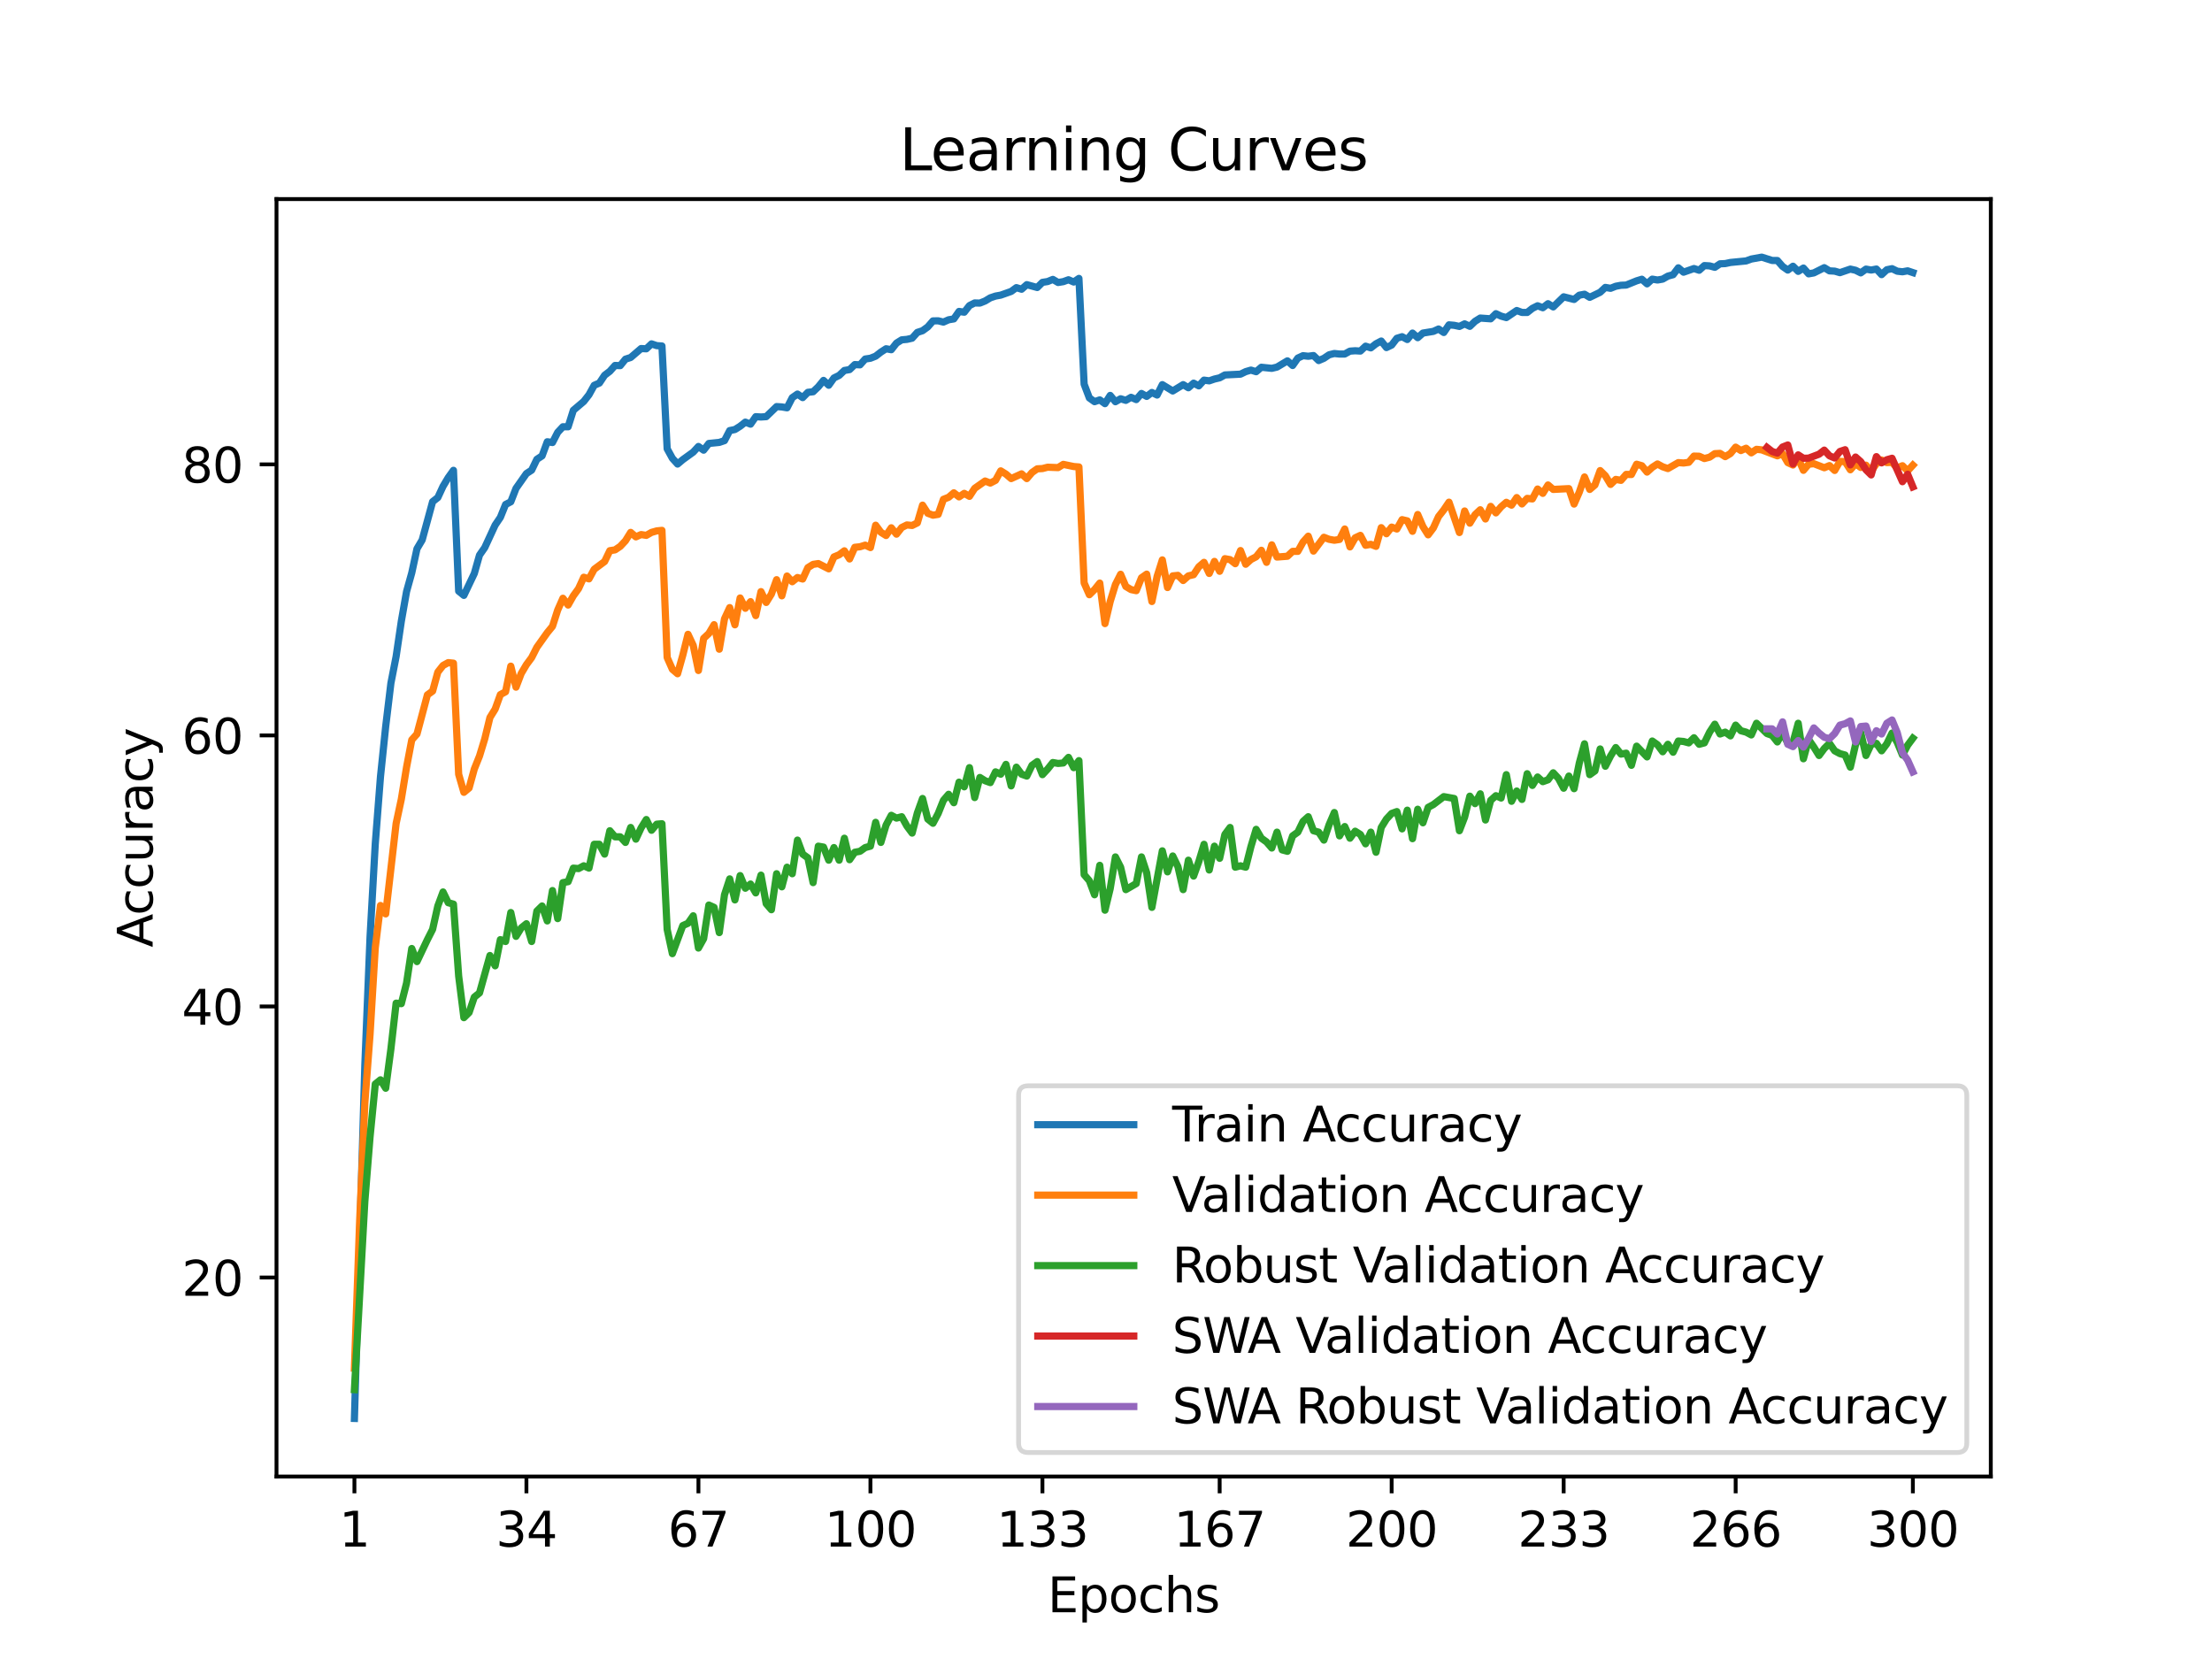 <?xml version="1.0" encoding="utf-8" standalone="no"?>
<!DOCTYPE svg PUBLIC "-//W3C//DTD SVG 1.1//EN"
  "http://www.w3.org/Graphics/SVG/1.1/DTD/svg11.dtd">
<svg xmlns:xlink="http://www.w3.org/1999/xlink" width="460.8pt" height="345.6pt" viewBox="0 0 460.8 345.6" xmlns="http://www.w3.org/2000/svg" version="1.1">
 <defs>
  <style type="text/css">*{stroke-linejoin: round; stroke-linecap: butt}</style>
 </defs>
 <g id="figure_1">
  <g id="patch_1">
   <path d="M 0 345.6 
L 460.8 345.6 
L 460.8 0 
L 0 0 
z
" style="fill: #ffffff"/>
  </g>
  <g id="axes_1">
   <g id="patch_2">
    <path d="M 57.6 307.584 
L 414.72 307.584 
L 414.72 41.472 
L 57.6 41.472 
z
" style="fill: #ffffff"/>
   </g>
   <g id="matplotlib.axis_1">
    <g id="xtick_1">
     <g id="line2d_1">
      <defs>
       <path id="mc4b8dbdd87" d="M 0 0 
L 0 3.5 
" style="stroke: #000000; stroke-width: 0.8"/>
      </defs>
      <g>
       <use xlink:href="#mc4b8dbdd87" x="73.833" y="307.584" style="stroke: #000000; stroke-width: 0.8"/>
      </g>
     </g>
     <g id="text_1">
      <!-- 1 -->
      <g transform="translate(70.651 322.182) scale(0.1 -0.1)">
       <defs>
        <path id="DejaVuSans-31" d="M 794 531 
L 1825 531 
L 1825 4091 
L 703 3866 
L 703 4441 
L 1819 4666 
L 2450 4666 
L 2450 531 
L 3481 531 
L 3481 0 
L 794 0 
L 794 531 
z
" transform="scale(0.016)"/>
       </defs>
       <use xlink:href="#DejaVuSans-31"/>
      </g>
     </g>
    </g>
    <g id="xtick_2">
     <g id="line2d_2">
      <g>
       <use xlink:href="#mc4b8dbdd87" x="109.664" y="307.584" style="stroke: #000000; stroke-width: 0.8"/>
      </g>
     </g>
     <g id="text_2">
      <!-- 34 -->
      <g transform="translate(103.302 322.182) scale(0.1 -0.1)">
       <defs>
        <path id="DejaVuSans-33" d="M 2597 2516 
Q 3050 2419 3304 2112 
Q 3559 1806 3559 1356 
Q 3559 666 3084 287 
Q 2609 -91 1734 -91 
Q 1441 -91 1130 -33 
Q 819 25 488 141 
L 488 750 
Q 750 597 1062 519 
Q 1375 441 1716 441 
Q 2309 441 2620 675 
Q 2931 909 2931 1356 
Q 2931 1769 2642 2001 
Q 2353 2234 1838 2234 
L 1294 2234 
L 1294 2753 
L 1863 2753 
Q 2328 2753 2575 2939 
Q 2822 3125 2822 3475 
Q 2822 3834 2567 4026 
Q 2313 4219 1838 4219 
Q 1578 4219 1281 4162 
Q 984 4106 628 3988 
L 628 4550 
Q 988 4650 1302 4700 
Q 1616 4750 1894 4750 
Q 2613 4750 3031 4423 
Q 3450 4097 3450 3541 
Q 3450 3153 3228 2886 
Q 3006 2619 2597 2516 
z
" transform="scale(0.016)"/>
        <path id="DejaVuSans-34" d="M 2419 4116 
L 825 1625 
L 2419 1625 
L 2419 4116 
z
M 2253 4666 
L 3047 4666 
L 3047 1625 
L 3713 1625 
L 3713 1100 
L 3047 1100 
L 3047 0 
L 2419 0 
L 2419 1100 
L 313 1100 
L 313 1709 
L 2253 4666 
z
" transform="scale(0.016)"/>
       </defs>
       <use xlink:href="#DejaVuSans-33"/>
       <use xlink:href="#DejaVuSans-34" x="63.623"/>
      </g>
     </g>
    </g>
    <g id="xtick_3">
     <g id="line2d_3">
      <g>
       <use xlink:href="#mc4b8dbdd87" x="145.496" y="307.584" style="stroke: #000000; stroke-width: 0.8"/>
      </g>
     </g>
     <g id="text_3">
      <!-- 67 -->
      <g transform="translate(139.133 322.182) scale(0.1 -0.1)">
       <defs>
        <path id="DejaVuSans-36" d="M 2113 2584 
Q 1688 2584 1439 2293 
Q 1191 2003 1191 1497 
Q 1191 994 1439 701 
Q 1688 409 2113 409 
Q 2538 409 2786 701 
Q 3034 994 3034 1497 
Q 3034 2003 2786 2293 
Q 2538 2584 2113 2584 
z
M 3366 4563 
L 3366 3988 
Q 3128 4100 2886 4159 
Q 2644 4219 2406 4219 
Q 1781 4219 1451 3797 
Q 1122 3375 1075 2522 
Q 1259 2794 1537 2939 
Q 1816 3084 2150 3084 
Q 2853 3084 3261 2657 
Q 3669 2231 3669 1497 
Q 3669 778 3244 343 
Q 2819 -91 2113 -91 
Q 1303 -91 875 529 
Q 447 1150 447 2328 
Q 447 3434 972 4092 
Q 1497 4750 2381 4750 
Q 2619 4750 2861 4703 
Q 3103 4656 3366 4563 
z
" transform="scale(0.016)"/>
        <path id="DejaVuSans-37" d="M 525 4666 
L 3525 4666 
L 3525 4397 
L 1831 0 
L 1172 0 
L 2766 4134 
L 525 4134 
L 525 4666 
z
" transform="scale(0.016)"/>
       </defs>
       <use xlink:href="#DejaVuSans-36"/>
       <use xlink:href="#DejaVuSans-37" x="63.623"/>
      </g>
     </g>
    </g>
    <g id="xtick_4">
     <g id="line2d_4">
      <g>
       <use xlink:href="#mc4b8dbdd87" x="181.327" y="307.584" style="stroke: #000000; stroke-width: 0.8"/>
      </g>
     </g>
     <g id="text_4">
      <!-- 100 -->
      <g transform="translate(171.783 322.182) scale(0.1 -0.1)">
       <defs>
        <path id="DejaVuSans-30" d="M 2034 4250 
Q 1547 4250 1301 3770 
Q 1056 3291 1056 2328 
Q 1056 1369 1301 889 
Q 1547 409 2034 409 
Q 2525 409 2770 889 
Q 3016 1369 3016 2328 
Q 3016 3291 2770 3770 
Q 2525 4250 2034 4250 
z
M 2034 4750 
Q 2819 4750 3233 4129 
Q 3647 3509 3647 2328 
Q 3647 1150 3233 529 
Q 2819 -91 2034 -91 
Q 1250 -91 836 529 
Q 422 1150 422 2328 
Q 422 3509 836 4129 
Q 1250 4750 2034 4750 
z
" transform="scale(0.016)"/>
       </defs>
       <use xlink:href="#DejaVuSans-31"/>
       <use xlink:href="#DejaVuSans-30" x="63.623"/>
       <use xlink:href="#DejaVuSans-30" x="127.246"/>
      </g>
     </g>
    </g>
    <g id="xtick_5">
     <g id="line2d_5">
      <g>
       <use xlink:href="#mc4b8dbdd87" x="217.158" y="307.584" style="stroke: #000000; stroke-width: 0.8"/>
      </g>
     </g>
     <g id="text_5">
      <!-- 133 -->
      <g transform="translate(207.615 322.182) scale(0.1 -0.1)">
       <use xlink:href="#DejaVuSans-31"/>
       <use xlink:href="#DejaVuSans-33" x="63.623"/>
       <use xlink:href="#DejaVuSans-33" x="127.246"/>
      </g>
     </g>
    </g>
    <g id="xtick_6">
     <g id="line2d_6">
      <g>
       <use xlink:href="#mc4b8dbdd87" x="254.076" y="307.584" style="stroke: #000000; stroke-width: 0.8"/>
      </g>
     </g>
     <g id="text_6">
      <!-- 167 -->
      <g transform="translate(244.532 322.182) scale(0.1 -0.1)">
       <use xlink:href="#DejaVuSans-31"/>
       <use xlink:href="#DejaVuSans-36" x="63.623"/>
       <use xlink:href="#DejaVuSans-37" x="127.246"/>
      </g>
     </g>
    </g>
    <g id="xtick_7">
     <g id="line2d_7">
      <g>
       <use xlink:href="#mc4b8dbdd87" x="289.907" y="307.584" style="stroke: #000000; stroke-width: 0.8"/>
      </g>
     </g>
     <g id="text_7">
      <!-- 200 -->
      <g transform="translate(280.363 322.182) scale(0.1 -0.1)">
       <defs>
        <path id="DejaVuSans-32" d="M 1228 531 
L 3431 531 
L 3431 0 
L 469 0 
L 469 531 
Q 828 903 1448 1529 
Q 2069 2156 2228 2338 
Q 2531 2678 2651 2914 
Q 2772 3150 2772 3378 
Q 2772 3750 2511 3984 
Q 2250 4219 1831 4219 
Q 1534 4219 1204 4116 
Q 875 4013 500 3803 
L 500 4441 
Q 881 4594 1212 4672 
Q 1544 4750 1819 4750 
Q 2544 4750 2975 4387 
Q 3406 4025 3406 3419 
Q 3406 3131 3298 2873 
Q 3191 2616 2906 2266 
Q 2828 2175 2409 1742 
Q 1991 1309 1228 531 
z
" transform="scale(0.016)"/>
       </defs>
       <use xlink:href="#DejaVuSans-32"/>
       <use xlink:href="#DejaVuSans-30" x="63.623"/>
       <use xlink:href="#DejaVuSans-30" x="127.246"/>
      </g>
     </g>
    </g>
    <g id="xtick_8">
     <g id="line2d_8">
      <g>
       <use xlink:href="#mc4b8dbdd87" x="325.739" y="307.584" style="stroke: #000000; stroke-width: 0.8"/>
      </g>
     </g>
     <g id="text_8">
      <!-- 233 -->
      <g transform="translate(316.195 322.182) scale(0.1 -0.1)">
       <use xlink:href="#DejaVuSans-32"/>
       <use xlink:href="#DejaVuSans-33" x="63.623"/>
       <use xlink:href="#DejaVuSans-33" x="127.246"/>
      </g>
     </g>
    </g>
    <g id="xtick_9">
     <g id="line2d_9">
      <g>
       <use xlink:href="#mc4b8dbdd87" x="361.57" y="307.584" style="stroke: #000000; stroke-width: 0.8"/>
      </g>
     </g>
     <g id="text_9">
      <!-- 266 -->
      <g transform="translate(352.026 322.182) scale(0.1 -0.1)">
       <use xlink:href="#DejaVuSans-32"/>
       <use xlink:href="#DejaVuSans-36" x="63.623"/>
       <use xlink:href="#DejaVuSans-36" x="127.246"/>
      </g>
     </g>
    </g>
    <g id="xtick_10">
     <g id="line2d_10">
      <g>
       <use xlink:href="#mc4b8dbdd87" x="398.487" y="307.584" style="stroke: #000000; stroke-width: 0.8"/>
      </g>
     </g>
     <g id="text_10">
      <!-- 300 -->
      <g transform="translate(388.944 322.182) scale(0.1 -0.1)">
       <use xlink:href="#DejaVuSans-33"/>
       <use xlink:href="#DejaVuSans-30" x="63.623"/>
       <use xlink:href="#DejaVuSans-30" x="127.246"/>
      </g>
     </g>
    </g>
    <g id="text_11">
     <!-- Epochs -->
     <g transform="translate(218.244 335.861) scale(0.1 -0.1)">
      <defs>
       <path id="DejaVuSans-45" d="M 628 4666 
L 3578 4666 
L 3578 4134 
L 1259 4134 
L 1259 2753 
L 3481 2753 
L 3481 2222 
L 1259 2222 
L 1259 531 
L 3634 531 
L 3634 0 
L 628 0 
L 628 4666 
z
" transform="scale(0.016)"/>
       <path id="DejaVuSans-70" d="M 1159 525 
L 1159 -1331 
L 581 -1331 
L 581 3500 
L 1159 3500 
L 1159 2969 
Q 1341 3281 1617 3432 
Q 1894 3584 2278 3584 
Q 2916 3584 3314 3078 
Q 3713 2572 3713 1747 
Q 3713 922 3314 415 
Q 2916 -91 2278 -91 
Q 1894 -91 1617 61 
Q 1341 213 1159 525 
z
M 3116 1747 
Q 3116 2381 2855 2742 
Q 2594 3103 2138 3103 
Q 1681 3103 1420 2742 
Q 1159 2381 1159 1747 
Q 1159 1113 1420 752 
Q 1681 391 2138 391 
Q 2594 391 2855 752 
Q 3116 1113 3116 1747 
z
" transform="scale(0.016)"/>
       <path id="DejaVuSans-6f" d="M 1959 3097 
Q 1497 3097 1228 2736 
Q 959 2375 959 1747 
Q 959 1119 1226 758 
Q 1494 397 1959 397 
Q 2419 397 2687 759 
Q 2956 1122 2956 1747 
Q 2956 2369 2687 2733 
Q 2419 3097 1959 3097 
z
M 1959 3584 
Q 2709 3584 3137 3096 
Q 3566 2609 3566 1747 
Q 3566 888 3137 398 
Q 2709 -91 1959 -91 
Q 1206 -91 779 398 
Q 353 888 353 1747 
Q 353 2609 779 3096 
Q 1206 3584 1959 3584 
z
" transform="scale(0.016)"/>
       <path id="DejaVuSans-63" d="M 3122 3366 
L 3122 2828 
Q 2878 2963 2633 3030 
Q 2388 3097 2138 3097 
Q 1578 3097 1268 2742 
Q 959 2388 959 1747 
Q 959 1106 1268 751 
Q 1578 397 2138 397 
Q 2388 397 2633 464 
Q 2878 531 3122 666 
L 3122 134 
Q 2881 22 2623 -34 
Q 2366 -91 2075 -91 
Q 1284 -91 818 406 
Q 353 903 353 1747 
Q 353 2603 823 3093 
Q 1294 3584 2113 3584 
Q 2378 3584 2631 3529 
Q 2884 3475 3122 3366 
z
" transform="scale(0.016)"/>
       <path id="DejaVuSans-68" d="M 3513 2113 
L 3513 0 
L 2938 0 
L 2938 2094 
Q 2938 2591 2744 2837 
Q 2550 3084 2163 3084 
Q 1697 3084 1428 2787 
Q 1159 2491 1159 1978 
L 1159 0 
L 581 0 
L 581 4863 
L 1159 4863 
L 1159 2956 
Q 1366 3272 1645 3428 
Q 1925 3584 2291 3584 
Q 2894 3584 3203 3211 
Q 3513 2838 3513 2113 
z
" transform="scale(0.016)"/>
       <path id="DejaVuSans-73" d="M 2834 3397 
L 2834 2853 
Q 2591 2978 2328 3040 
Q 2066 3103 1784 3103 
Q 1356 3103 1142 2972 
Q 928 2841 928 2578 
Q 928 2378 1081 2264 
Q 1234 2150 1697 2047 
L 1894 2003 
Q 2506 1872 2764 1633 
Q 3022 1394 3022 966 
Q 3022 478 2636 193 
Q 2250 -91 1575 -91 
Q 1294 -91 989 -36 
Q 684 19 347 128 
L 347 722 
Q 666 556 975 473 
Q 1284 391 1588 391 
Q 1994 391 2212 530 
Q 2431 669 2431 922 
Q 2431 1156 2273 1281 
Q 2116 1406 1581 1522 
L 1381 1569 
Q 847 1681 609 1914 
Q 372 2147 372 2553 
Q 372 3047 722 3315 
Q 1072 3584 1716 3584 
Q 2034 3584 2315 3537 
Q 2597 3491 2834 3397 
z
" transform="scale(0.016)"/>
      </defs>
      <use xlink:href="#DejaVuSans-45"/>
      <use xlink:href="#DejaVuSans-70" x="63.184"/>
      <use xlink:href="#DejaVuSans-6f" x="126.66"/>
      <use xlink:href="#DejaVuSans-63" x="187.842"/>
      <use xlink:href="#DejaVuSans-68" x="242.822"/>
      <use xlink:href="#DejaVuSans-73" x="306.201"/>
     </g>
    </g>
   </g>
   <g id="matplotlib.axis_2">
    <g id="ytick_1">
     <g id="line2d_11">
      <defs>
       <path id="me482e0f009" d="M 0 0 
L -3.5 0 
" style="stroke: #000000; stroke-width: 0.8"/>
      </defs>
      <g>
       <use xlink:href="#me482e0f009" x="57.6" y="266.127" style="stroke: #000000; stroke-width: 0.8"/>
      </g>
     </g>
     <g id="text_12">
      <!-- 20 -->
      <g transform="translate(37.875 269.926) scale(0.1 -0.1)">
       <use xlink:href="#DejaVuSans-32"/>
       <use xlink:href="#DejaVuSans-30" x="63.623"/>
      </g>
     </g>
    </g>
    <g id="ytick_2">
     <g id="line2d_12">
      <g>
       <use xlink:href="#me482e0f009" x="57.6" y="209.663" style="stroke: #000000; stroke-width: 0.8"/>
      </g>
     </g>
     <g id="text_13">
      <!-- 40 -->
      <g transform="translate(37.875 213.462) scale(0.1 -0.1)">
       <use xlink:href="#DejaVuSans-34"/>
       <use xlink:href="#DejaVuSans-30" x="63.623"/>
      </g>
     </g>
    </g>
    <g id="ytick_3">
     <g id="line2d_13">
      <g>
       <use xlink:href="#me482e0f009" x="57.6" y="153.199" style="stroke: #000000; stroke-width: 0.8"/>
      </g>
     </g>
     <g id="text_14">
      <!-- 60 -->
      <g transform="translate(37.875 156.998) scale(0.1 -0.1)">
       <use xlink:href="#DejaVuSans-36"/>
       <use xlink:href="#DejaVuSans-30" x="63.623"/>
      </g>
     </g>
    </g>
    <g id="ytick_4">
     <g id="line2d_14">
      <g>
       <use xlink:href="#me482e0f009" x="57.6" y="96.735" style="stroke: #000000; stroke-width: 0.8"/>
      </g>
     </g>
     <g id="text_15">
      <!-- 80 -->
      <g transform="translate(37.875 100.534) scale(0.1 -0.1)">
       <defs>
        <path id="DejaVuSans-38" d="M 2034 2216 
Q 1584 2216 1326 1975 
Q 1069 1734 1069 1313 
Q 1069 891 1326 650 
Q 1584 409 2034 409 
Q 2484 409 2743 651 
Q 3003 894 3003 1313 
Q 3003 1734 2745 1975 
Q 2488 2216 2034 2216 
z
M 1403 2484 
Q 997 2584 770 2862 
Q 544 3141 544 3541 
Q 544 4100 942 4425 
Q 1341 4750 2034 4750 
Q 2731 4750 3128 4425 
Q 3525 4100 3525 3541 
Q 3525 3141 3298 2862 
Q 3072 2584 2669 2484 
Q 3125 2378 3379 2068 
Q 3634 1759 3634 1313 
Q 3634 634 3220 271 
Q 2806 -91 2034 -91 
Q 1263 -91 848 271 
Q 434 634 434 1313 
Q 434 1759 690 2068 
Q 947 2378 1403 2484 
z
M 1172 3481 
Q 1172 3119 1398 2916 
Q 1625 2713 2034 2713 
Q 2441 2713 2670 2916 
Q 2900 3119 2900 3481 
Q 2900 3844 2670 4047 
Q 2441 4250 2034 4250 
Q 1625 4250 1398 4047 
Q 1172 3844 1172 3481 
z
" transform="scale(0.016)"/>
       </defs>
       <use xlink:href="#DejaVuSans-38"/>
       <use xlink:href="#DejaVuSans-30" x="63.623"/>
      </g>
     </g>
    </g>
    <g id="text_16">
     <!-- Accuracy -->
     <g transform="translate(31.795 197.356) rotate(-90) scale(0.1 -0.1)">
      <defs>
       <path id="DejaVuSans-41" d="M 2188 4044 
L 1331 1722 
L 3047 1722 
L 2188 4044 
z
M 1831 4666 
L 2547 4666 
L 4325 0 
L 3669 0 
L 3244 1197 
L 1141 1197 
L 716 0 
L 50 0 
L 1831 4666 
z
" transform="scale(0.016)"/>
       <path id="DejaVuSans-75" d="M 544 1381 
L 544 3500 
L 1119 3500 
L 1119 1403 
Q 1119 906 1312 657 
Q 1506 409 1894 409 
Q 2359 409 2629 706 
Q 2900 1003 2900 1516 
L 2900 3500 
L 3475 3500 
L 3475 0 
L 2900 0 
L 2900 538 
Q 2691 219 2414 64 
Q 2138 -91 1772 -91 
Q 1169 -91 856 284 
Q 544 659 544 1381 
z
M 1991 3584 
L 1991 3584 
z
" transform="scale(0.016)"/>
       <path id="DejaVuSans-72" d="M 2631 2963 
Q 2534 3019 2420 3045 
Q 2306 3072 2169 3072 
Q 1681 3072 1420 2755 
Q 1159 2438 1159 1844 
L 1159 0 
L 581 0 
L 581 3500 
L 1159 3500 
L 1159 2956 
Q 1341 3275 1631 3429 
Q 1922 3584 2338 3584 
Q 2397 3584 2469 3576 
Q 2541 3569 2628 3553 
L 2631 2963 
z
" transform="scale(0.016)"/>
       <path id="DejaVuSans-61" d="M 2194 1759 
Q 1497 1759 1228 1600 
Q 959 1441 959 1056 
Q 959 750 1161 570 
Q 1363 391 1709 391 
Q 2188 391 2477 730 
Q 2766 1069 2766 1631 
L 2766 1759 
L 2194 1759 
z
M 3341 1997 
L 3341 0 
L 2766 0 
L 2766 531 
Q 2569 213 2275 61 
Q 1981 -91 1556 -91 
Q 1019 -91 701 211 
Q 384 513 384 1019 
Q 384 1609 779 1909 
Q 1175 2209 1959 2209 
L 2766 2209 
L 2766 2266 
Q 2766 2663 2505 2880 
Q 2244 3097 1772 3097 
Q 1472 3097 1187 3025 
Q 903 2953 641 2809 
L 641 3341 
Q 956 3463 1253 3523 
Q 1550 3584 1831 3584 
Q 2591 3584 2966 3190 
Q 3341 2797 3341 1997 
z
" transform="scale(0.016)"/>
       <path id="DejaVuSans-79" d="M 2059 -325 
Q 1816 -950 1584 -1140 
Q 1353 -1331 966 -1331 
L 506 -1331 
L 506 -850 
L 844 -850 
Q 1081 -850 1212 -737 
Q 1344 -625 1503 -206 
L 1606 56 
L 191 3500 
L 800 3500 
L 1894 763 
L 2988 3500 
L 3597 3500 
L 2059 -325 
z
" transform="scale(0.016)"/>
      </defs>
      <use xlink:href="#DejaVuSans-41"/>
      <use xlink:href="#DejaVuSans-63" x="66.658"/>
      <use xlink:href="#DejaVuSans-63" x="121.639"/>
      <use xlink:href="#DejaVuSans-75" x="176.619"/>
      <use xlink:href="#DejaVuSans-72" x="239.998"/>
      <use xlink:href="#DejaVuSans-61" x="281.111"/>
      <use xlink:href="#DejaVuSans-63" x="342.391"/>
      <use xlink:href="#DejaVuSans-79" x="397.371"/>
     </g>
    </g>
   </g>
   <g id="line2d_15">
    <path d="M 73.833 295.488 
L 76.004 221.887 
L 77.09 195.159 
L 78.176 175.763 
L 79.262 161.788 
L 80.348 151.328 
L 81.433 142.315 
L 82.519 136.761 
L 83.605 129.399 
L 84.691 123.238 
L 85.777 119.341 
L 86.862 114.316 
L 87.948 112.481 
L 90.12 104.506 
L 91.206 103.652 
L 92.291 101.308 
L 93.377 99.494 
L 94.463 97.977 
L 95.549 123.146 
L 96.635 124.028 
L 98.806 119.469 
L 99.892 115.636 
L 100.978 114.083 
L 103.149 109.383 
L 104.235 107.78 
L 105.321 105.091 
L 106.407 104.534 
L 107.493 101.739 
L 109.664 98.647 
L 110.75 97.942 
L 111.836 95.683 
L 112.922 94.97 
L 114.007 92.027 
L 115.093 92.182 
L 116.179 90.065 
L 117.265 88.9 
L 118.351 88.907 
L 119.436 85.47 
L 121.608 83.628 
L 122.694 82.238 
L 123.78 80.268 
L 124.865 79.796 
L 125.951 78.172 
L 127.037 77.346 
L 128.123 76.132 
L 129.209 76.168 
L 130.294 74.82 
L 131.38 74.474 
L 133.552 72.61 
L 134.638 72.66 
L 135.723 71.636 
L 136.809 72.003 
L 137.895 72.074 
L 138.981 93.488 
L 140.067 95.471 
L 141.152 96.671 
L 142.238 95.754 
L 144.41 94.187 
L 145.496 93.008 
L 146.581 93.777 
L 147.667 92.38 
L 149.839 92.161 
L 150.925 91.794 
L 152.01 89.698 
L 153.096 89.479 
L 154.182 88.794 
L 155.268 87.94 
L 156.354 88.357 
L 157.439 86.804 
L 158.525 86.868 
L 159.611 86.797 
L 161.783 84.701 
L 162.868 84.771 
L 163.954 84.955 
L 165.04 82.845 
L 166.126 82.089 
L 167.212 82.83 
L 168.297 81.729 
L 169.383 81.609 
L 170.469 80.572 
L 171.555 79.245 
L 172.641 80.254 
L 173.726 78.737 
L 174.812 78.207 
L 175.898 77.177 
L 176.984 76.994 
L 178.07 75.949 
L 179.155 76.005 
L 180.241 74.791 
L 181.327 74.629 
L 182.413 74.199 
L 183.499 73.352 
L 184.584 72.653 
L 185.67 72.85 
L 186.756 71.474 
L 187.842 70.797 
L 188.928 70.698 
L 190.013 70.451 
L 191.099 69.244 
L 192.185 68.891 
L 193.271 68.1 
L 194.357 66.851 
L 195.442 66.83 
L 196.528 67.098 
L 197.614 66.618 
L 198.7 66.435 
L 199.786 64.875 
L 200.871 65.037 
L 201.957 63.654 
L 203.043 63.11 
L 204.129 63.139 
L 205.215 62.701 
L 206.3 62.045 
L 207.386 61.678 
L 208.472 61.48 
L 210.644 60.711 
L 211.729 59.92 
L 212.815 60.252 
L 213.901 59.299 
L 216.073 59.892 
L 217.158 58.819 
L 218.244 58.65 
L 219.33 58.205 
L 220.416 58.847 
L 221.502 58.671 
L 222.587 58.276 
L 223.673 58.749 
L 224.759 58 
L 225.845 80.035 
L 226.931 82.901 
L 228.016 83.677 
L 229.102 83.303 
L 230.188 84.087 
L 231.274 82.372 
L 232.36 83.684 
L 233.445 83.07 
L 234.531 83.402 
L 235.617 82.767 
L 236.703 83.24 
L 237.789 81.969 
L 238.875 82.576 
L 239.96 81.758 
L 241.046 82.294 
L 242.132 80.127 
L 244.304 81.447 
L 246.475 80.127 
L 247.561 80.777 
L 248.647 79.817 
L 249.733 80.381 
L 250.818 79.189 
L 251.904 79.337 
L 252.99 78.963 
L 254.076 78.709 
L 255.162 78.109 
L 258.419 77.946 
L 259.505 77.417 
L 260.591 77.099 
L 261.676 77.431 
L 262.762 76.506 
L 264.934 76.732 
L 266.02 76.471 
L 268.191 75.173 
L 269.277 76.139 
L 270.363 74.594 
L 271.449 74.093 
L 272.534 74.213 
L 273.62 74.064 
L 274.706 75.109 
L 275.792 74.643 
L 276.878 73.909 
L 277.963 73.641 
L 279.049 73.754 
L 280.135 73.747 
L 281.221 73.147 
L 282.307 73.069 
L 283.392 73.133 
L 284.478 72.116 
L 285.564 72.469 
L 286.65 71.615 
L 287.736 71.044 
L 288.821 72.406 
L 289.907 71.884 
L 290.993 70.472 
L 292.079 70.14 
L 293.165 70.726 
L 294.25 69.385 
L 295.336 70.345 
L 296.422 69.385 
L 298.594 69.032 
L 299.679 68.538 
L 300.765 69.265 
L 301.851 67.67 
L 302.937 67.769 
L 304.023 68.002 
L 305.108 67.465 
L 306.194 67.98 
L 307.28 66.936 
L 308.366 66.258 
L 310.537 66.414 
L 311.623 65.348 
L 312.709 65.856 
L 313.795 66.159 
L 315.966 64.684 
L 317.052 65.087 
L 318.138 65.094 
L 319.224 64.24 
L 320.31 63.696 
L 321.395 64.106 
L 322.481 63.266 
L 323.567 63.936 
L 325.739 61.833 
L 327.91 62.383 
L 328.996 61.494 
L 330.082 61.289 
L 331.168 61.939 
L 333.339 60.887 
L 334.425 59.871 
L 335.511 60.061 
L 336.597 59.631 
L 337.682 59.426 
L 338.768 59.384 
L 340.94 58.502 
L 342.026 58.17 
L 343.111 59.13 
L 344.197 58.149 
L 345.283 58.332 
L 346.369 58.142 
L 347.455 57.52 
L 348.54 57.224 
L 349.626 55.791 
L 350.712 56.702 
L 352.884 55.939 
L 353.969 56.299 
L 355.055 55.325 
L 356.141 55.389 
L 357.227 55.685 
L 358.313 54.958 
L 359.398 54.909 
L 360.484 54.676 
L 363.742 54.358 
L 364.827 53.963 
L 366.999 53.568 
L 369.171 54.26 
L 370.256 54.267 
L 371.342 55.502 
L 372.428 56.264 
L 373.514 55.46 
L 374.6 56.532 
L 375.685 55.841 
L 376.771 57.048 
L 377.857 56.85 
L 380.029 55.763 
L 381.114 56.426 
L 382.2 56.483 
L 383.286 56.801 
L 385.458 56.059 
L 386.543 56.299 
L 387.629 56.843 
L 388.715 56.059 
L 389.801 56.257 
L 390.887 56.045 
L 391.972 57.21 
L 393.058 56.194 
L 394.144 55.968 
L 395.23 56.497 
L 396.316 56.617 
L 397.401 56.419 
L 398.487 56.786 
L 398.487 56.786 
" clip-path="url(#pb82ebf435c)" style="fill: none; stroke: #1f77b4; stroke-width: 1.5; stroke-linecap: square"/>
   </g>
   <g id="line2d_16">
    <path d="M 73.833 285.014 
L 74.919 254.439 
L 76.004 229.764 
L 77.09 215.45 
L 78.176 197.438 
L 79.262 188.63 
L 80.348 190.38 
L 82.519 171.55 
L 83.605 166.468 
L 84.691 159.833 
L 85.777 154.13 
L 86.862 152.916 
L 89.034 144.757 
L 90.12 143.967 
L 91.206 140.014 
L 92.291 138.631 
L 93.377 138.038 
L 94.463 138.151 
L 95.549 161.301 
L 96.635 165.056 
L 97.72 164.153 
L 98.806 160.2 
L 99.892 157.49 
L 100.978 153.933 
L 102.064 149.472 
L 103.149 147.722 
L 104.235 144.701 
L 105.321 144.108 
L 106.407 138.772 
L 107.493 143.148 
L 108.578 140.297 
L 109.664 138.462 
L 110.75 136.994 
L 111.836 134.848 
L 114.007 131.799 
L 115.093 130.472 
L 116.179 127.084 
L 117.265 124.628 
L 118.351 126.04 
L 119.436 124.12 
L 120.522 122.623 
L 121.608 120.252 
L 122.694 120.591 
L 123.78 118.586 
L 125.951 116.977 
L 127.037 114.719 
L 128.123 114.549 
L 129.209 113.815 
L 130.294 112.658 
L 131.38 110.907 
L 132.466 111.839 
L 133.552 111.359 
L 134.638 111.528 
L 135.723 110.907 
L 136.809 110.597 
L 137.895 110.484 
L 138.981 136.965 
L 140.067 139.422 
L 141.152 140.353 
L 142.238 136.485 
L 143.324 132.138 
L 144.41 134.453 
L 145.496 139.676 
L 146.581 132.985 
L 147.667 131.968 
L 148.753 130.133 
L 149.839 135.243 
L 150.925 128.919 
L 152.01 126.576 
L 153.096 130.161 
L 154.182 124.571 
L 155.268 126.717 
L 156.354 125.334 
L 157.439 128.242 
L 158.525 123.245 
L 159.611 125.503 
L 160.697 123.753 
L 161.783 120.76 
L 162.868 124.12 
L 163.954 119.998 
L 165.04 121.184 
L 166.126 120.308 
L 167.212 120.619 
L 168.297 118.248 
L 169.383 117.57 
L 170.469 117.401 
L 172.641 118.502 
L 173.726 116.017 
L 174.812 115.565 
L 175.898 114.747 
L 176.984 116.441 
L 178.07 114.013 
L 179.155 113.9 
L 180.241 113.561 
L 181.327 114.069 
L 182.413 109.411 
L 183.499 110.879 
L 184.584 111.557 
L 185.67 109.947 
L 186.756 111.274 
L 187.842 109.891 
L 188.928 109.354 
L 190.013 109.467 
L 191.099 108.931 
L 192.185 105.233 
L 193.271 106.926 
L 194.357 107.322 
L 195.442 107.152 
L 196.528 104.019 
L 197.614 103.595 
L 198.7 102.663 
L 199.786 103.51 
L 200.871 102.776 
L 201.957 103.397 
L 203.043 101.732 
L 205.215 100.207 
L 206.3 100.631 
L 207.386 100.066 
L 208.472 98.09 
L 209.558 98.767 
L 210.644 99.699 
L 212.815 98.711 
L 213.901 99.699 
L 214.987 98.429 
L 216.073 97.666 
L 217.158 97.61 
L 218.244 97.328 
L 220.416 97.412 
L 221.502 96.735 
L 223.673 97.186 
L 224.759 97.271 
L 225.845 121.438 
L 226.931 123.894 
L 228.016 122.821 
L 229.102 121.466 
L 230.188 129.907 
L 231.274 125.306 
L 232.36 121.777 
L 233.445 119.631 
L 234.531 122.172 
L 235.617 122.821 
L 236.703 123.047 
L 237.789 120.365 
L 238.875 119.603 
L 239.96 125.306 
L 241.046 120.083 
L 242.132 116.638 
L 243.218 122.398 
L 244.304 119.97 
L 245.389 119.857 
L 246.475 120.93 
L 247.561 119.97 
L 248.647 119.716 
L 249.733 118.078 
L 250.818 117.146 
L 251.904 119.461 
L 252.99 116.949 
L 254.076 119.01 
L 255.162 116.384 
L 256.247 116.582 
L 257.333 117.429 
L 258.419 114.69 
L 259.505 117.542 
L 260.591 116.554 
L 261.676 115.989 
L 262.762 114.634 
L 263.848 117.146 
L 264.934 113.505 
L 266.02 116.045 
L 268.191 115.876 
L 269.277 114.86 
L 270.363 114.86 
L 271.449 112.912 
L 272.534 111.698 
L 273.62 114.803 
L 275.792 111.924 
L 276.878 112.347 
L 277.963 112.545 
L 279.049 112.375 
L 280.135 110.201 
L 281.221 113.928 
L 282.307 112.036 
L 283.392 111.528 
L 284.478 113.589 
L 285.564 113.392 
L 286.65 113.815 
L 287.736 109.919 
L 288.821 111.19 
L 289.907 109.806 
L 290.993 110.201 
L 292.079 108.253 
L 293.165 108.507 
L 294.25 110.681 
L 295.336 107.181 
L 296.422 109.693 
L 297.508 111.415 
L 298.594 109.976 
L 299.679 107.604 
L 300.765 106.221 
L 301.851 104.611 
L 304.023 110.935 
L 305.108 106.447 
L 306.194 108.987 
L 307.28 107.209 
L 308.366 106.192 
L 309.452 108.112 
L 310.537 105.487 
L 311.623 106.842 
L 312.709 105.571 
L 313.795 104.64 
L 314.881 105.233 
L 315.966 103.652 
L 317.052 104.978 
L 318.138 103.821 
L 319.224 103.934 
L 320.31 101.873 
L 321.395 102.776 
L 322.481 101.026 
L 323.567 101.958 
L 326.824 101.788 
L 327.91 105.007 
L 328.996 102.522 
L 330.082 99.36 
L 331.168 101.958 
L 332.253 101.026 
L 333.339 98.033 
L 334.425 99.106 
L 335.511 100.913 
L 336.597 99.868 
L 337.682 100.066 
L 338.768 98.824 
L 339.854 98.852 
L 340.94 96.706 
L 342.026 97.017 
L 343.111 98.344 
L 344.197 97.356 
L 345.283 96.65 
L 346.369 97.243 
L 347.455 97.61 
L 349.626 96.368 
L 350.712 96.452 
L 351.798 96.311 
L 352.884 95.013 
L 353.969 95.041 
L 355.055 95.521 
L 356.141 95.238 
L 357.227 94.504 
L 358.313 94.448 
L 359.398 95.126 
L 360.484 94.476 
L 361.57 93.149 
L 362.656 93.855 
L 363.742 93.375 
L 364.827 94.335 
L 365.913 93.601 
L 366.999 93.714 
L 370.256 94.956 
L 371.342 94.504 
L 372.428 96.368 
L 373.514 96.876 
L 374.6 95.493 
L 375.685 97.977 
L 376.771 96.706 
L 377.857 96.594 
L 380.029 97.441 
L 381.114 96.989 
L 382.2 98.005 
L 383.286 96.114 
L 384.372 96.17 
L 385.458 97.864 
L 386.543 96.594 
L 387.629 97.384 
L 388.715 96.904 
L 389.801 98.146 
L 390.887 96.594 
L 391.972 95.831 
L 393.058 96.368 
L 394.144 96.311 
L 395.23 97.497 
L 396.316 97.017 
L 397.401 98.09 
L 398.487 96.904 
L 398.487 96.904 
" clip-path="url(#pb82ebf435c)" style="fill: none; stroke: #ff7f0e; stroke-width: 1.5; stroke-linecap: square"/>
   </g>
   <g id="line2d_17">
    <path d="M 73.833 289.491 
L 76.004 250.258 
L 77.09 236.824 
L 78.176 225.823 
L 79.262 224.947 
L 80.348 226.699 
L 81.433 218.522 
L 82.519 208.981 
L 83.605 209.079 
L 84.691 204.795 
L 85.777 197.591 
L 86.862 200.317 
L 89.034 195.741 
L 90.12 193.6 
L 91.206 188.732 
L 92.291 185.812 
L 93.377 188.051 
L 94.463 188.343 
L 95.549 203.335 
L 96.635 211.999 
L 97.72 210.928 
L 98.806 207.716 
L 99.892 206.84 
L 102.064 199.051 
L 103.149 201.193 
L 104.235 195.741 
L 105.321 196.131 
L 106.407 190.095 
L 107.493 195.06 
L 108.578 193.308 
L 109.664 192.431 
L 110.75 196.131 
L 111.836 189.803 
L 112.922 188.732 
L 114.007 191.847 
L 115.093 185.519 
L 116.179 191.361 
L 117.265 183.865 
L 118.351 183.67 
L 119.436 180.847 
L 120.522 180.944 
L 121.608 180.36 
L 122.694 180.847 
L 123.78 175.882 
L 124.865 175.882 
L 125.951 177.926 
L 127.037 173.058 
L 128.123 174.324 
L 129.209 174.324 
L 130.294 175.492 
L 131.38 172.377 
L 132.466 174.811 
L 133.552 172.474 
L 134.638 170.722 
L 135.723 172.961 
L 136.809 171.696 
L 137.895 171.598 
L 138.981 193.6 
L 140.067 198.662 
L 142.238 192.821 
L 143.324 192.334 
L 144.41 190.776 
L 145.496 197.494 
L 146.581 195.547 
L 147.667 188.537 
L 148.753 189.024 
L 149.839 194.281 
L 150.925 186.396 
L 152.01 183.086 
L 153.096 187.467 
L 154.182 182.404 
L 155.268 185.033 
L 156.354 184.157 
L 157.439 186.006 
L 158.525 182.307 
L 159.611 188.245 
L 160.697 189.511 
L 161.783 182.015 
L 162.868 184.741 
L 163.954 180.652 
L 165.04 182.015 
L 166.126 175.006 
L 167.212 177.926 
L 168.297 178.705 
L 169.383 183.865 
L 170.469 176.271 
L 171.555 176.466 
L 172.641 179.192 
L 173.726 176.563 
L 174.812 179.192 
L 175.898 174.616 
L 176.984 179.094 
L 178.07 177.537 
L 179.155 177.342 
L 180.241 176.563 
L 181.327 176.271 
L 182.413 171.306 
L 183.499 175.492 
L 184.584 171.89 
L 185.67 169.846 
L 186.756 170.43 
L 187.842 170.138 
L 188.928 172.085 
L 190.013 173.545 
L 191.099 169.359 
L 192.185 166.341 
L 193.271 170.625 
L 194.357 171.501 
L 195.442 169.456 
L 196.528 166.731 
L 197.614 165.465 
L 198.7 167.217 
L 199.786 162.934 
L 200.871 163.907 
L 201.957 159.916 
L 203.043 166.147 
L 204.129 161.96 
L 205.215 162.642 
L 206.3 163.031 
L 207.386 160.792 
L 208.472 161.279 
L 209.558 159.235 
L 210.644 163.713 
L 211.729 159.819 
L 212.815 161.279 
L 213.901 161.668 
L 214.987 159.429 
L 216.073 158.65 
L 217.158 161.376 
L 218.244 160.208 
L 219.33 158.845 
L 220.416 159.04 
L 221.502 158.942 
L 222.587 157.774 
L 223.673 159.916 
L 224.759 158.456 
L 225.845 182.21 
L 226.931 183.475 
L 228.016 186.396 
L 229.102 180.263 
L 230.188 189.608 
L 231.274 185.13 
L 232.36 178.51 
L 233.445 180.652 
L 234.531 185.325 
L 236.703 184.059 
L 237.789 178.51 
L 238.875 181.82 
L 239.96 189.024 
L 242.132 177.245 
L 243.218 181.625 
L 244.304 178.315 
L 245.389 180.555 
L 246.475 185.325 
L 247.561 179.192 
L 248.647 182.502 
L 249.733 179.484 
L 250.818 175.882 
L 251.904 181.236 
L 252.99 176.271 
L 254.076 178.802 
L 255.162 173.837 
L 256.247 172.377 
L 257.333 180.652 
L 258.419 180.36 
L 259.505 180.652 
L 260.591 176.368 
L 261.676 172.766 
L 262.762 174.616 
L 263.848 175.395 
L 264.934 176.66 
L 266.02 173.351 
L 267.105 177.05 
L 268.191 177.342 
L 269.277 174.129 
L 270.363 173.351 
L 271.449 171.111 
L 272.534 170.138 
L 273.62 173.058 
L 274.706 173.351 
L 275.792 175.006 
L 276.878 171.793 
L 277.963 169.262 
L 279.049 174.129 
L 280.135 172.182 
L 281.221 174.616 
L 282.307 173.156 
L 283.392 173.837 
L 284.478 175.784 
L 285.564 173.351 
L 286.65 177.537 
L 287.736 172.377 
L 288.821 170.625 
L 289.907 169.456 
L 290.993 169.067 
L 292.079 172.669 
L 293.165 168.775 
L 294.25 174.713 
L 295.336 168.58 
L 296.422 171.403 
L 297.508 168.191 
L 298.594 167.607 
L 300.765 165.952 
L 302.937 166.341 
L 304.023 173.058 
L 305.108 170.235 
L 306.194 165.854 
L 307.28 167.412 
L 308.366 165.368 
L 309.452 170.819 
L 310.537 166.731 
L 311.623 165.757 
L 312.709 166.244 
L 313.795 161.376 
L 314.881 166.925 
L 315.966 164.784 
L 317.052 166.536 
L 318.138 161.182 
L 319.224 163.615 
L 320.31 161.863 
L 321.395 162.837 
L 322.481 162.447 
L 323.567 160.987 
L 324.653 162.155 
L 325.739 164.199 
L 326.824 161.668 
L 327.91 164.297 
L 328.996 158.942 
L 330.082 154.951 
L 331.168 161.376 
L 332.253 160.597 
L 333.339 156.022 
L 334.425 159.624 
L 335.511 157.482 
L 336.597 155.73 
L 337.682 157.093 
L 338.768 156.898 
L 339.854 159.429 
L 340.94 155.438 
L 343.111 157.677 
L 344.197 154.367 
L 345.283 155.146 
L 346.369 156.606 
L 347.455 155.048 
L 348.54 156.703 
L 349.626 154.367 
L 350.712 154.464 
L 351.798 154.756 
L 352.884 153.685 
L 353.969 155.048 
L 355.055 154.756 
L 356.141 152.517 
L 357.227 150.862 
L 358.313 152.907 
L 359.398 152.517 
L 360.484 153.296 
L 361.57 151.057 
L 362.656 152.225 
L 363.742 152.517 
L 364.827 153.101 
L 365.913 150.668 
L 368.085 152.809 
L 369.171 153.199 
L 370.256 154.562 
L 371.342 152.615 
L 372.428 154.854 
L 373.514 154.659 
L 374.6 150.668 
L 375.685 158.066 
L 376.771 154.075 
L 377.857 155.633 
L 378.943 157.385 
L 380.029 155.925 
L 381.114 154.854 
L 382.2 156.411 
L 383.286 156.995 
L 384.372 157.287 
L 385.458 159.819 
L 386.543 155.146 
L 387.629 152.615 
L 388.715 157.385 
L 389.801 155.048 
L 390.887 154.854 
L 391.972 156.411 
L 393.058 154.951 
L 394.144 152.712 
L 395.23 154.659 
L 396.316 157.287 
L 397.401 155.243 
L 398.487 153.783 
L 398.487 153.783 
" clip-path="url(#pb82ebf435c)" style="fill: none; stroke: #2ca02c; stroke-width: 1.5; stroke-linecap: square"/>
   </g>
   <g id="line2d_18">
    <path d="M 368.085 93.206 
L 369.171 94.053 
L 370.256 94.391 
L 371.342 93.121 
L 372.428 92.698 
L 373.514 96.65 
L 374.6 94.758 
L 375.685 95.464 
L 376.771 95.436 
L 378.943 94.617 
L 380.029 93.77 
L 381.114 94.956 
L 382.2 95.408 
L 383.286 94.053 
L 384.372 93.686 
L 385.458 96.848 
L 386.543 95.21 
L 387.629 96.17 
L 388.715 97.864 
L 389.801 98.937 
L 390.887 95.126 
L 391.972 96.424 
L 393.058 95.775 
L 394.144 95.464 
L 396.316 100.348 
L 397.401 98.796 
L 398.487 101.421 
L 398.487 101.421 
" clip-path="url(#pb82ebf435c)" style="fill: none; stroke: #d62728; stroke-width: 1.5; stroke-linecap: square"/>
   </g>
   <g id="line2d_19">
    <path d="M 368.085 151.836 
L 369.171 151.836 
L 370.256 152.907 
L 371.342 150.376 
L 372.428 155.048 
L 373.514 155.535 
L 374.6 154.27 
L 375.685 155.633 
L 376.771 153.783 
L 377.857 151.641 
L 378.943 152.712 
L 380.029 153.588 
L 381.114 153.88 
L 382.2 152.809 
L 383.286 151.057 
L 384.372 150.765 
L 385.458 150.181 
L 386.543 154.562 
L 387.629 151.349 
L 388.715 151.252 
L 389.801 154.464 
L 390.887 152.225 
L 391.972 152.907 
L 393.058 150.668 
L 394.144 149.986 
L 395.23 152.615 
L 396.316 156.801 
L 397.401 158.358 
L 398.487 160.792 
L 398.487 160.792 
" clip-path="url(#pb82ebf435c)" style="fill: none; stroke: #9467bd; stroke-width: 1.5; stroke-linecap: square"/>
   </g>
   <g id="patch_3">
    <path d="M 57.6 307.584 
L 57.6 41.472 
" style="fill: none; stroke: #000000; stroke-width: 0.8; stroke-linejoin: miter; stroke-linecap: square"/>
   </g>
   <g id="patch_4">
    <path d="M 414.72 307.584 
L 414.72 41.472 
" style="fill: none; stroke: #000000; stroke-width: 0.8; stroke-linejoin: miter; stroke-linecap: square"/>
   </g>
   <g id="patch_5">
    <path d="M 57.6 307.584 
L 414.72 307.584 
" style="fill: none; stroke: #000000; stroke-width: 0.8; stroke-linejoin: miter; stroke-linecap: square"/>
   </g>
   <g id="patch_6">
    <path d="M 57.6 41.472 
L 414.72 41.472 
" style="fill: none; stroke: #000000; stroke-width: 0.8; stroke-linejoin: miter; stroke-linecap: square"/>
   </g>
   <g id="text_17">
    <!-- Learning Curves -->
    <g transform="translate(187.376 35.472) scale(0.12 -0.12)">
     <defs>
      <path id="DejaVuSans-4c" d="M 628 4666 
L 1259 4666 
L 1259 531 
L 3531 531 
L 3531 0 
L 628 0 
L 628 4666 
z
" transform="scale(0.016)"/>
      <path id="DejaVuSans-65" d="M 3597 1894 
L 3597 1613 
L 953 1613 
Q 991 1019 1311 708 
Q 1631 397 2203 397 
Q 2534 397 2845 478 
Q 3156 559 3463 722 
L 3463 178 
Q 3153 47 2828 -22 
Q 2503 -91 2169 -91 
Q 1331 -91 842 396 
Q 353 884 353 1716 
Q 353 2575 817 3079 
Q 1281 3584 2069 3584 
Q 2775 3584 3186 3129 
Q 3597 2675 3597 1894 
z
M 3022 2063 
Q 3016 2534 2758 2815 
Q 2500 3097 2075 3097 
Q 1594 3097 1305 2825 
Q 1016 2553 972 2059 
L 3022 2063 
z
" transform="scale(0.016)"/>
      <path id="DejaVuSans-6e" d="M 3513 2113 
L 3513 0 
L 2938 0 
L 2938 2094 
Q 2938 2591 2744 2837 
Q 2550 3084 2163 3084 
Q 1697 3084 1428 2787 
Q 1159 2491 1159 1978 
L 1159 0 
L 581 0 
L 581 3500 
L 1159 3500 
L 1159 2956 
Q 1366 3272 1645 3428 
Q 1925 3584 2291 3584 
Q 2894 3584 3203 3211 
Q 3513 2838 3513 2113 
z
" transform="scale(0.016)"/>
      <path id="DejaVuSans-69" d="M 603 3500 
L 1178 3500 
L 1178 0 
L 603 0 
L 603 3500 
z
M 603 4863 
L 1178 4863 
L 1178 4134 
L 603 4134 
L 603 4863 
z
" transform="scale(0.016)"/>
      <path id="DejaVuSans-67" d="M 2906 1791 
Q 2906 2416 2648 2759 
Q 2391 3103 1925 3103 
Q 1463 3103 1205 2759 
Q 947 2416 947 1791 
Q 947 1169 1205 825 
Q 1463 481 1925 481 
Q 2391 481 2648 825 
Q 2906 1169 2906 1791 
z
M 3481 434 
Q 3481 -459 3084 -895 
Q 2688 -1331 1869 -1331 
Q 1566 -1331 1297 -1286 
Q 1028 -1241 775 -1147 
L 775 -588 
Q 1028 -725 1275 -790 
Q 1522 -856 1778 -856 
Q 2344 -856 2625 -561 
Q 2906 -266 2906 331 
L 2906 616 
Q 2728 306 2450 153 
Q 2172 0 1784 0 
Q 1141 0 747 490 
Q 353 981 353 1791 
Q 353 2603 747 3093 
Q 1141 3584 1784 3584 
Q 2172 3584 2450 3431 
Q 2728 3278 2906 2969 
L 2906 3500 
L 3481 3500 
L 3481 434 
z
" transform="scale(0.016)"/>
      <path id="DejaVuSans-20" transform="scale(0.016)"/>
      <path id="DejaVuSans-43" d="M 4122 4306 
L 4122 3641 
Q 3803 3938 3442 4084 
Q 3081 4231 2675 4231 
Q 1875 4231 1450 3742 
Q 1025 3253 1025 2328 
Q 1025 1406 1450 917 
Q 1875 428 2675 428 
Q 3081 428 3442 575 
Q 3803 722 4122 1019 
L 4122 359 
Q 3791 134 3420 21 
Q 3050 -91 2638 -91 
Q 1578 -91 968 557 
Q 359 1206 359 2328 
Q 359 3453 968 4101 
Q 1578 4750 2638 4750 
Q 3056 4750 3426 4639 
Q 3797 4528 4122 4306 
z
" transform="scale(0.016)"/>
      <path id="DejaVuSans-76" d="M 191 3500 
L 800 3500 
L 1894 563 
L 2988 3500 
L 3597 3500 
L 2284 0 
L 1503 0 
L 191 3500 
z
" transform="scale(0.016)"/>
     </defs>
     <use xlink:href="#DejaVuSans-4c"/>
     <use xlink:href="#DejaVuSans-65" x="53.963"/>
     <use xlink:href="#DejaVuSans-61" x="115.486"/>
     <use xlink:href="#DejaVuSans-72" x="176.766"/>
     <use xlink:href="#DejaVuSans-6e" x="216.129"/>
     <use xlink:href="#DejaVuSans-69" x="279.508"/>
     <use xlink:href="#DejaVuSans-6e" x="307.291"/>
     <use xlink:href="#DejaVuSans-67" x="370.67"/>
     <use xlink:href="#DejaVuSans-20" x="434.146"/>
     <use xlink:href="#DejaVuSans-43" x="465.934"/>
     <use xlink:href="#DejaVuSans-75" x="535.758"/>
     <use xlink:href="#DejaVuSans-72" x="599.137"/>
     <use xlink:href="#DejaVuSans-76" x="640.25"/>
     <use xlink:href="#DejaVuSans-65" x="699.43"/>
     <use xlink:href="#DejaVuSans-73" x="760.953"/>
    </g>
   </g>
   <g id="legend_1">
    <g id="patch_7">
     <path d="M 214.189 302.584 
L 407.72 302.584 
Q 409.72 302.584 409.72 300.584 
L 409.72 228.193 
Q 409.72 226.193 407.72 226.193 
L 214.189 226.193 
Q 212.189 226.193 212.189 228.193 
L 212.189 300.584 
Q 212.189 302.584 214.189 302.584 
z
" style="fill: #ffffff; opacity: 0.8; stroke: #cccccc; stroke-linejoin: miter"/>
    </g>
    <g id="line2d_20">
     <path d="M 216.189 234.292 
L 226.189 234.292 
L 236.189 234.292 
" style="fill: none; stroke: #1f77b4; stroke-width: 1.5; stroke-linecap: square"/>
    </g>
    <g id="text_18">
     <!-- Train Accuracy -->
     <g transform="translate(244.189 237.792) scale(0.1 -0.1)">
      <defs>
       <path id="DejaVuSans-54" d="M -19 4666 
L 3928 4666 
L 3928 4134 
L 2272 4134 
L 2272 0 
L 1638 0 
L 1638 4134 
L -19 4134 
L -19 4666 
z
" transform="scale(0.016)"/>
      </defs>
      <use xlink:href="#DejaVuSans-54"/>
      <use xlink:href="#DejaVuSans-72" x="46.334"/>
      <use xlink:href="#DejaVuSans-61" x="87.447"/>
      <use xlink:href="#DejaVuSans-69" x="148.727"/>
      <use xlink:href="#DejaVuSans-6e" x="176.51"/>
      <use xlink:href="#DejaVuSans-20" x="239.889"/>
      <use xlink:href="#DejaVuSans-41" x="271.676"/>
      <use xlink:href="#DejaVuSans-63" x="338.334"/>
      <use xlink:href="#DejaVuSans-63" x="393.314"/>
      <use xlink:href="#DejaVuSans-75" x="448.295"/>
      <use xlink:href="#DejaVuSans-72" x="511.674"/>
      <use xlink:href="#DejaVuSans-61" x="552.787"/>
      <use xlink:href="#DejaVuSans-63" x="614.066"/>
      <use xlink:href="#DejaVuSans-79" x="669.047"/>
     </g>
    </g>
    <g id="line2d_21">
     <path d="M 216.189 248.97 
L 226.189 248.97 
L 236.189 248.97 
" style="fill: none; stroke: #ff7f0e; stroke-width: 1.5; stroke-linecap: square"/>
    </g>
    <g id="text_19">
     <!-- Validation Accuracy -->
     <g transform="translate(244.189 252.47) scale(0.1 -0.1)">
      <defs>
       <path id="DejaVuSans-56" d="M 1831 0 
L 50 4666 
L 709 4666 
L 2188 738 
L 3669 4666 
L 4325 4666 
L 2547 0 
L 1831 0 
z
" transform="scale(0.016)"/>
       <path id="DejaVuSans-6c" d="M 603 4863 
L 1178 4863 
L 1178 0 
L 603 0 
L 603 4863 
z
" transform="scale(0.016)"/>
       <path id="DejaVuSans-64" d="M 2906 2969 
L 2906 4863 
L 3481 4863 
L 3481 0 
L 2906 0 
L 2906 525 
Q 2725 213 2448 61 
Q 2172 -91 1784 -91 
Q 1150 -91 751 415 
Q 353 922 353 1747 
Q 353 2572 751 3078 
Q 1150 3584 1784 3584 
Q 2172 3584 2448 3432 
Q 2725 3281 2906 2969 
z
M 947 1747 
Q 947 1113 1208 752 
Q 1469 391 1925 391 
Q 2381 391 2643 752 
Q 2906 1113 2906 1747 
Q 2906 2381 2643 2742 
Q 2381 3103 1925 3103 
Q 1469 3103 1208 2742 
Q 947 2381 947 1747 
z
" transform="scale(0.016)"/>
       <path id="DejaVuSans-74" d="M 1172 4494 
L 1172 3500 
L 2356 3500 
L 2356 3053 
L 1172 3053 
L 1172 1153 
Q 1172 725 1289 603 
Q 1406 481 1766 481 
L 2356 481 
L 2356 0 
L 1766 0 
Q 1100 0 847 248 
Q 594 497 594 1153 
L 594 3053 
L 172 3053 
L 172 3500 
L 594 3500 
L 594 4494 
L 1172 4494 
z
" transform="scale(0.016)"/>
      </defs>
      <use xlink:href="#DejaVuSans-56"/>
      <use xlink:href="#DejaVuSans-61" x="60.658"/>
      <use xlink:href="#DejaVuSans-6c" x="121.938"/>
      <use xlink:href="#DejaVuSans-69" x="149.721"/>
      <use xlink:href="#DejaVuSans-64" x="177.504"/>
      <use xlink:href="#DejaVuSans-61" x="240.98"/>
      <use xlink:href="#DejaVuSans-74" x="302.26"/>
      <use xlink:href="#DejaVuSans-69" x="341.469"/>
      <use xlink:href="#DejaVuSans-6f" x="369.252"/>
      <use xlink:href="#DejaVuSans-6e" x="430.434"/>
      <use xlink:href="#DejaVuSans-20" x="493.812"/>
      <use xlink:href="#DejaVuSans-41" x="525.6"/>
      <use xlink:href="#DejaVuSans-63" x="592.258"/>
      <use xlink:href="#DejaVuSans-63" x="647.238"/>
      <use xlink:href="#DejaVuSans-75" x="702.219"/>
      <use xlink:href="#DejaVuSans-72" x="765.598"/>
      <use xlink:href="#DejaVuSans-61" x="806.711"/>
      <use xlink:href="#DejaVuSans-63" x="867.99"/>
      <use xlink:href="#DejaVuSans-79" x="922.971"/>
     </g>
    </g>
    <g id="line2d_22">
     <path d="M 216.189 263.648 
L 226.189 263.648 
L 236.189 263.648 
" style="fill: none; stroke: #2ca02c; stroke-width: 1.5; stroke-linecap: square"/>
    </g>
    <g id="text_20">
     <!-- Robust Validation Accuracy -->
     <g transform="translate(244.189 267.148) scale(0.1 -0.1)">
      <defs>
       <path id="DejaVuSans-52" d="M 2841 2188 
Q 3044 2119 3236 1894 
Q 3428 1669 3622 1275 
L 4263 0 
L 3584 0 
L 2988 1197 
Q 2756 1666 2539 1819 
Q 2322 1972 1947 1972 
L 1259 1972 
L 1259 0 
L 628 0 
L 628 4666 
L 2053 4666 
Q 2853 4666 3247 4331 
Q 3641 3997 3641 3322 
Q 3641 2881 3436 2590 
Q 3231 2300 2841 2188 
z
M 1259 4147 
L 1259 2491 
L 2053 2491 
Q 2509 2491 2742 2702 
Q 2975 2913 2975 3322 
Q 2975 3731 2742 3939 
Q 2509 4147 2053 4147 
L 1259 4147 
z
" transform="scale(0.016)"/>
       <path id="DejaVuSans-62" d="M 3116 1747 
Q 3116 2381 2855 2742 
Q 2594 3103 2138 3103 
Q 1681 3103 1420 2742 
Q 1159 2381 1159 1747 
Q 1159 1113 1420 752 
Q 1681 391 2138 391 
Q 2594 391 2855 752 
Q 3116 1113 3116 1747 
z
M 1159 2969 
Q 1341 3281 1617 3432 
Q 1894 3584 2278 3584 
Q 2916 3584 3314 3078 
Q 3713 2572 3713 1747 
Q 3713 922 3314 415 
Q 2916 -91 2278 -91 
Q 1894 -91 1617 61 
Q 1341 213 1159 525 
L 1159 0 
L 581 0 
L 581 4863 
L 1159 4863 
L 1159 2969 
z
" transform="scale(0.016)"/>
      </defs>
      <use xlink:href="#DejaVuSans-52"/>
      <use xlink:href="#DejaVuSans-6f" x="64.982"/>
      <use xlink:href="#DejaVuSans-62" x="126.164"/>
      <use xlink:href="#DejaVuSans-75" x="189.641"/>
      <use xlink:href="#DejaVuSans-73" x="253.02"/>
      <use xlink:href="#DejaVuSans-74" x="305.119"/>
      <use xlink:href="#DejaVuSans-20" x="344.328"/>
      <use xlink:href="#DejaVuSans-56" x="376.115"/>
      <use xlink:href="#DejaVuSans-61" x="436.773"/>
      <use xlink:href="#DejaVuSans-6c" x="498.053"/>
      <use xlink:href="#DejaVuSans-69" x="525.836"/>
      <use xlink:href="#DejaVuSans-64" x="553.619"/>
      <use xlink:href="#DejaVuSans-61" x="617.096"/>
      <use xlink:href="#DejaVuSans-74" x="678.375"/>
      <use xlink:href="#DejaVuSans-69" x="717.584"/>
      <use xlink:href="#DejaVuSans-6f" x="745.367"/>
      <use xlink:href="#DejaVuSans-6e" x="806.549"/>
      <use xlink:href="#DejaVuSans-20" x="869.928"/>
      <use xlink:href="#DejaVuSans-41" x="901.715"/>
      <use xlink:href="#DejaVuSans-63" x="968.373"/>
      <use xlink:href="#DejaVuSans-63" x="1023.354"/>
      <use xlink:href="#DejaVuSans-75" x="1078.334"/>
      <use xlink:href="#DejaVuSans-72" x="1141.713"/>
      <use xlink:href="#DejaVuSans-61" x="1182.826"/>
      <use xlink:href="#DejaVuSans-63" x="1244.105"/>
      <use xlink:href="#DejaVuSans-79" x="1299.086"/>
     </g>
    </g>
    <g id="line2d_23">
     <path d="M 216.189 278.326 
L 226.189 278.326 
L 236.189 278.326 
" style="fill: none; stroke: #d62728; stroke-width: 1.5; stroke-linecap: square"/>
    </g>
    <g id="text_21">
     <!-- SWA Validation Accuracy -->
     <g transform="translate(244.189 281.826) scale(0.1 -0.1)">
      <defs>
       <path id="DejaVuSans-53" d="M 3425 4513 
L 3425 3897 
Q 3066 4069 2747 4153 
Q 2428 4238 2131 4238 
Q 1616 4238 1336 4038 
Q 1056 3838 1056 3469 
Q 1056 3159 1242 3001 
Q 1428 2844 1947 2747 
L 2328 2669 
Q 3034 2534 3370 2195 
Q 3706 1856 3706 1288 
Q 3706 609 3251 259 
Q 2797 -91 1919 -91 
Q 1588 -91 1214 -16 
Q 841 59 441 206 
L 441 856 
Q 825 641 1194 531 
Q 1563 422 1919 422 
Q 2459 422 2753 634 
Q 3047 847 3047 1241 
Q 3047 1584 2836 1778 
Q 2625 1972 2144 2069 
L 1759 2144 
Q 1053 2284 737 2584 
Q 422 2884 422 3419 
Q 422 4038 858 4394 
Q 1294 4750 2059 4750 
Q 2388 4750 2728 4690 
Q 3069 4631 3425 4513 
z
" transform="scale(0.016)"/>
       <path id="DejaVuSans-57" d="M 213 4666 
L 850 4666 
L 1831 722 
L 2809 4666 
L 3519 4666 
L 4500 722 
L 5478 4666 
L 6119 4666 
L 4947 0 
L 4153 0 
L 3169 4050 
L 2175 0 
L 1381 0 
L 213 4666 
z
" transform="scale(0.016)"/>
      </defs>
      <use xlink:href="#DejaVuSans-53"/>
      <use xlink:href="#DejaVuSans-57" x="63.477"/>
      <use xlink:href="#DejaVuSans-41" x="156.854"/>
      <use xlink:href="#DejaVuSans-20" x="225.262"/>
      <use xlink:href="#DejaVuSans-56" x="257.049"/>
      <use xlink:href="#DejaVuSans-61" x="317.707"/>
      <use xlink:href="#DejaVuSans-6c" x="378.986"/>
      <use xlink:href="#DejaVuSans-69" x="406.77"/>
      <use xlink:href="#DejaVuSans-64" x="434.553"/>
      <use xlink:href="#DejaVuSans-61" x="498.029"/>
      <use xlink:href="#DejaVuSans-74" x="559.309"/>
      <use xlink:href="#DejaVuSans-69" x="598.518"/>
      <use xlink:href="#DejaVuSans-6f" x="626.301"/>
      <use xlink:href="#DejaVuSans-6e" x="687.482"/>
      <use xlink:href="#DejaVuSans-20" x="750.861"/>
      <use xlink:href="#DejaVuSans-41" x="782.648"/>
      <use xlink:href="#DejaVuSans-63" x="849.307"/>
      <use xlink:href="#DejaVuSans-63" x="904.287"/>
      <use xlink:href="#DejaVuSans-75" x="959.268"/>
      <use xlink:href="#DejaVuSans-72" x="1022.646"/>
      <use xlink:href="#DejaVuSans-61" x="1063.76"/>
      <use xlink:href="#DejaVuSans-63" x="1125.039"/>
      <use xlink:href="#DejaVuSans-79" x="1180.02"/>
     </g>
    </g>
    <g id="line2d_24">
     <path d="M 216.189 293.004 
L 226.189 293.004 
L 236.189 293.004 
" style="fill: none; stroke: #9467bd; stroke-width: 1.5; stroke-linecap: square"/>
    </g>
    <g id="text_22">
     <!-- SWA Robust Validation Accuracy -->
     <g transform="translate(244.189 296.504) scale(0.1 -0.1)">
      <use xlink:href="#DejaVuSans-53"/>
      <use xlink:href="#DejaVuSans-57" x="63.477"/>
      <use xlink:href="#DejaVuSans-41" x="156.854"/>
      <use xlink:href="#DejaVuSans-20" x="225.262"/>
      <use xlink:href="#DejaVuSans-52" x="257.049"/>
      <use xlink:href="#DejaVuSans-6f" x="322.031"/>
      <use xlink:href="#DejaVuSans-62" x="383.213"/>
      <use xlink:href="#DejaVuSans-75" x="446.689"/>
      <use xlink:href="#DejaVuSans-73" x="510.068"/>
      <use xlink:href="#DejaVuSans-74" x="562.168"/>
      <use xlink:href="#DejaVuSans-20" x="601.377"/>
      <use xlink:href="#DejaVuSans-56" x="633.164"/>
      <use xlink:href="#DejaVuSans-61" x="693.822"/>
      <use xlink:href="#DejaVuSans-6c" x="755.102"/>
      <use xlink:href="#DejaVuSans-69" x="782.885"/>
      <use xlink:href="#DejaVuSans-64" x="810.668"/>
      <use xlink:href="#DejaVuSans-61" x="874.145"/>
      <use xlink:href="#DejaVuSans-74" x="935.424"/>
      <use xlink:href="#DejaVuSans-69" x="974.633"/>
      <use xlink:href="#DejaVuSans-6f" x="1002.416"/>
      <use xlink:href="#DejaVuSans-6e" x="1063.598"/>
      <use xlink:href="#DejaVuSans-20" x="1126.977"/>
      <use xlink:href="#DejaVuSans-41" x="1158.764"/>
      <use xlink:href="#DejaVuSans-63" x="1225.422"/>
      <use xlink:href="#DejaVuSans-63" x="1280.402"/>
      <use xlink:href="#DejaVuSans-75" x="1335.383"/>
      <use xlink:href="#DejaVuSans-72" x="1398.762"/>
      <use xlink:href="#DejaVuSans-61" x="1439.875"/>
      <use xlink:href="#DejaVuSans-63" x="1501.154"/>
      <use xlink:href="#DejaVuSans-79" x="1556.135"/>
     </g>
    </g>
   </g>
  </g>
 </g>
 <defs>
  <clipPath id="pb82ebf435c">
   <rect x="57.6" y="41.472" width="357.12" height="266.112"/>
  </clipPath>
 </defs>
</svg>
